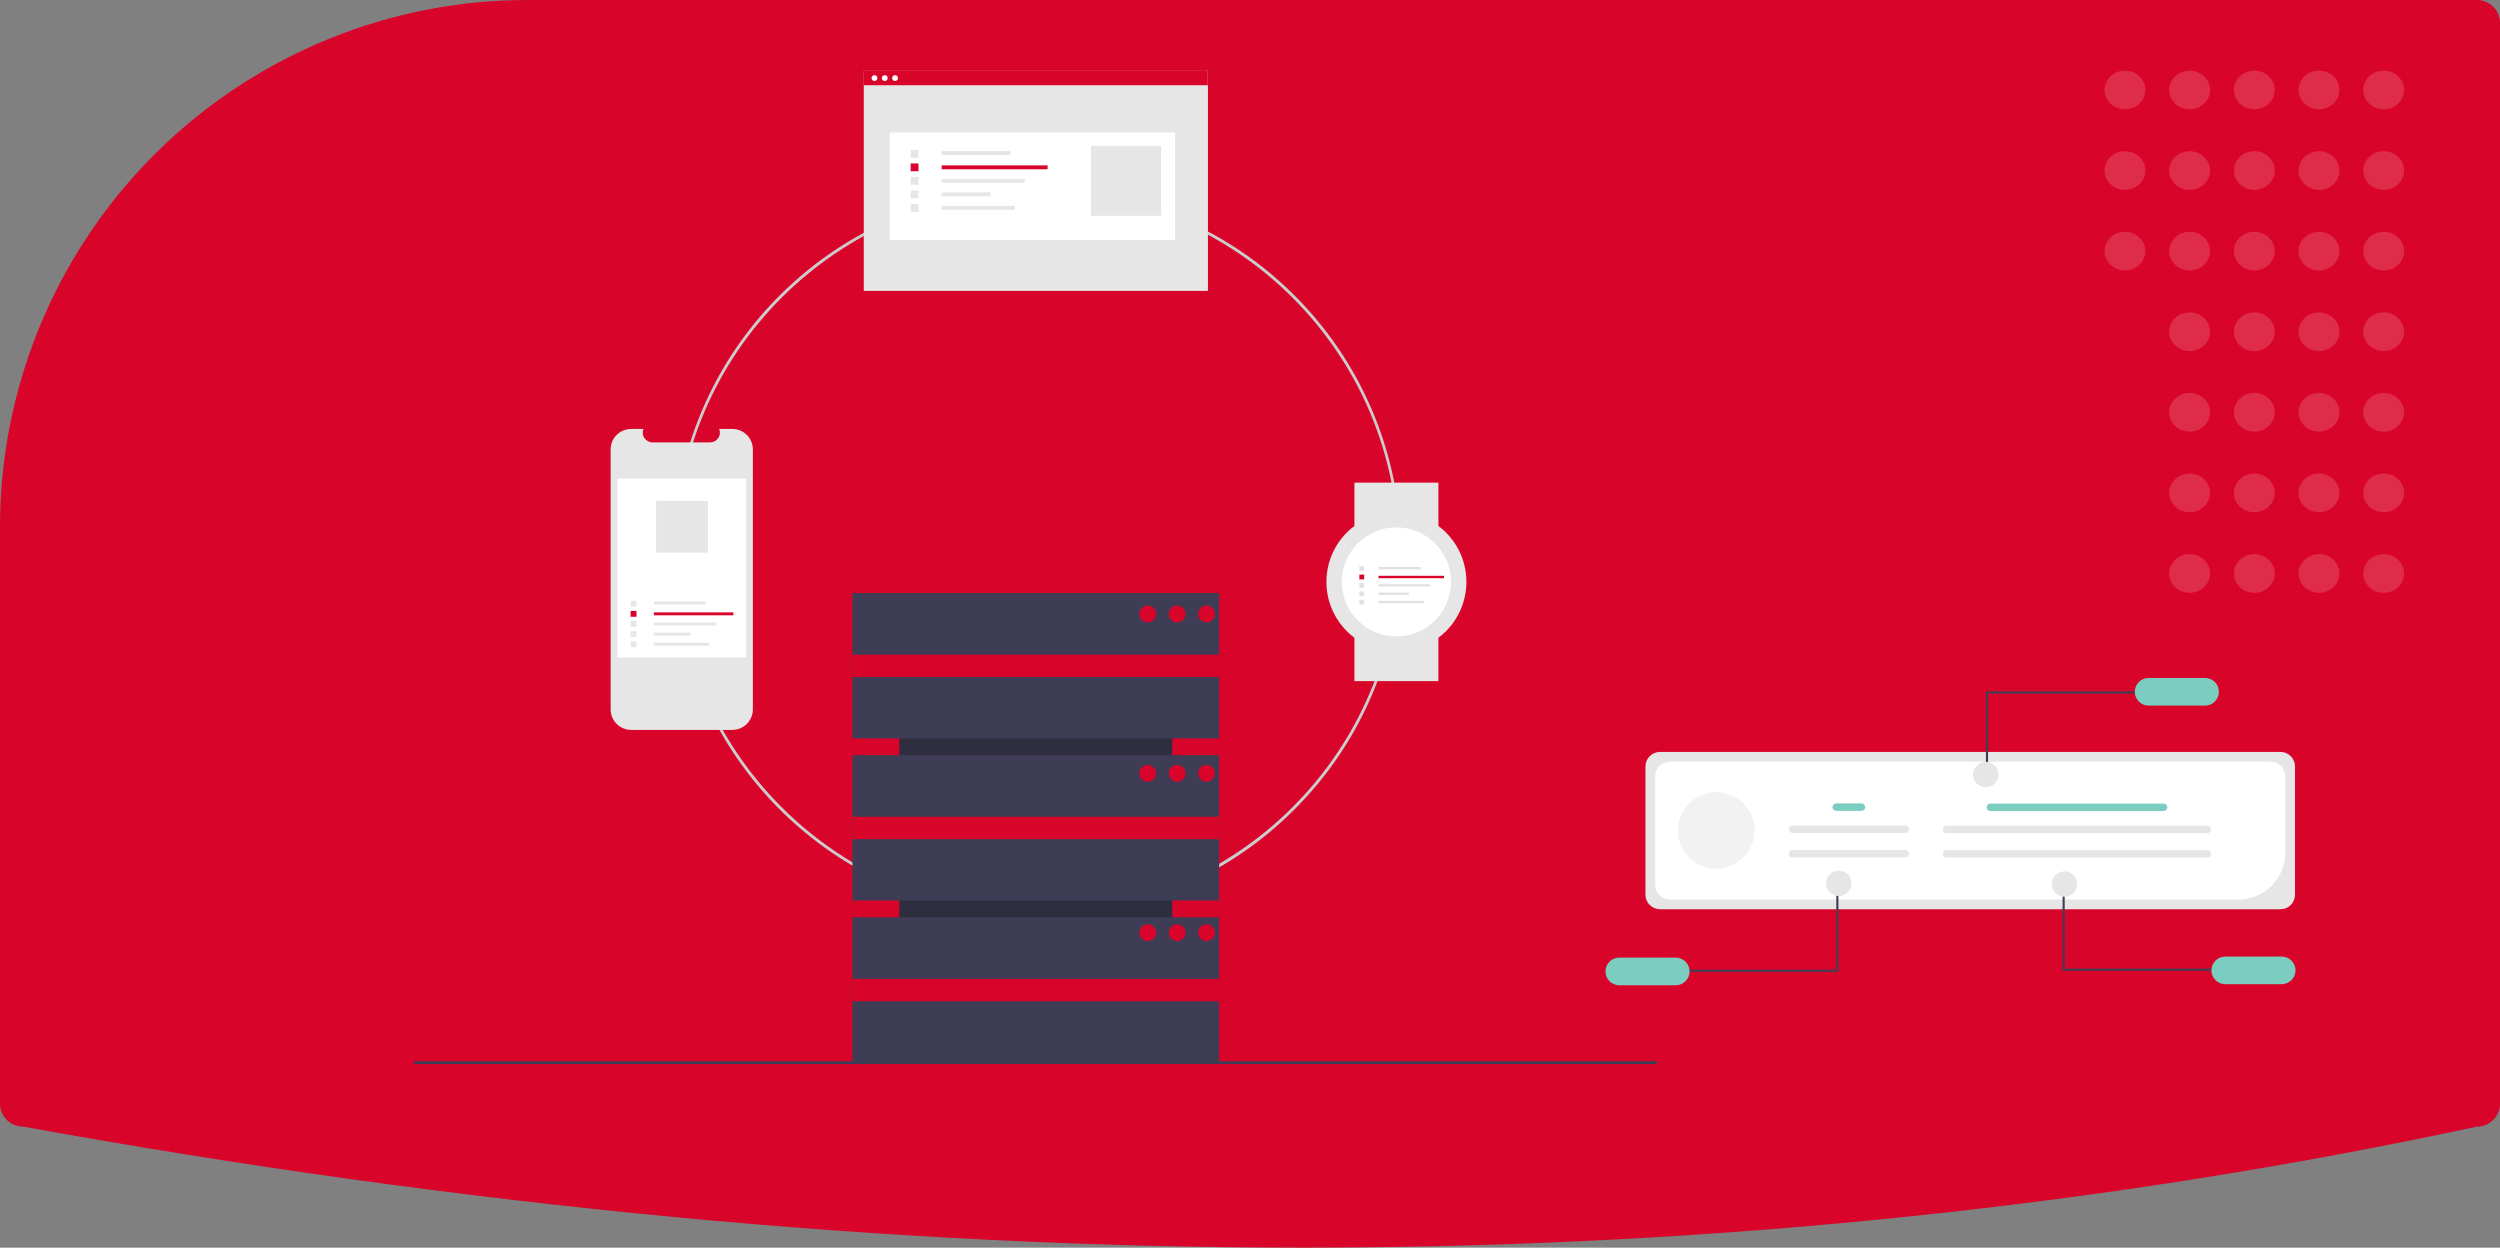 <svg width="531" height="265" viewBox="0 0 531 265" fill="none" xmlns="http://www.w3.org/2000/svg">
    <rect x="0" y="0" width="531" height="265" fill="#808080" stroke="none"/>
    <path
        d="M112.193 0C97.766 -0.025 83.472 2.746 70.1 8.157C69.562 8.378 69.022 8.599 68.481 8.826C48.16 17.394 30.822 31.764 18.64 50.136C6.458 68.507 -0.026 90.062 7.8969e-05 112.1V234.422C0.002 235.714 0.516 236.953 1.43 237.866C2.344 238.779 3.584 239.293 4.877 239.295L4.973 239.303C98.964 256.358 190.339 265 276.635 265C277.929 265 279.221 264.998 280.513 264.994C365.34 264.736 447.937 256.094 526.01 239.307L526.124 239.295C527.416 239.293 528.656 238.779 529.57 237.866C530.484 236.953 530.999 235.714 531 234.422V4.873C530.999 3.581 530.484 2.342 529.57 1.429C528.656 0.515 527.416 0.002 526.124 0L112.193 0Z"
        fill="#D90429" />
    <path
        d="M220.278 194.534C202.391 194.534 185.057 188.341 171.229 177.011C157.402 165.68 147.937 149.913 144.448 132.396C140.958 114.879 143.659 96.696 152.092 80.944C160.524 65.193 174.165 52.848 190.691 46.013C207.217 39.178 225.605 38.276 242.722 43.461C259.839 48.645 274.627 59.596 284.564 74.446C294.502 89.297 298.976 107.128 297.222 124.902C295.469 142.677 287.598 159.294 274.949 171.923C267.786 179.114 259.266 184.815 249.882 188.697C240.498 192.578 230.436 194.562 220.278 194.534V194.534ZM220.278 40.73C177.974 40.73 143.556 75.095 143.556 117.335C143.556 159.576 177.974 193.941 220.278 193.941C262.583 193.941 297 159.576 297 117.335C297 75.095 262.583 40.73 220.278 40.73V40.73Z"
        fill="#CCCCCC" />
    <path d="M248.987 206.111V128.338H191.014V206.111H248.987Z" fill="#2F2E41" />
    <path d="M258.946 125.963H181.054V156.835H258.946V125.963Z" fill="#3F3D56" />
    <path d="M258.946 160.397H181.054V191.269H258.946V160.397Z" fill="#3F3D56" />
    <path d="M258.946 194.831H181.054V225.703H258.946V194.831Z" fill="#3F3D56" />
    <path d="M258.946 139.053H181.054V143.802H258.946V139.053Z" fill="#D90429" />
    <path d="M258.946 173.487H181.054V178.237H258.946V173.487Z" fill="#D90429" />
    <path d="M258.946 207.921H181.054V212.671H258.946V207.921Z" fill="#D90429" />
    <path
        d="M243.784 132.197C244.769 132.197 245.568 131.399 245.568 130.416C245.568 129.432 244.769 128.635 243.784 128.635C242.799 128.635 242 129.432 242 130.416C242 131.399 242.799 132.197 243.784 132.197Z"
        fill="#D90429" />
    <path
        d="M250.027 132.197C251.012 132.197 251.811 131.399 251.811 130.416C251.811 129.432 251.012 128.635 250.027 128.635C249.042 128.635 248.243 129.432 248.243 130.416C248.243 131.399 249.042 132.197 250.027 132.197Z"
        fill="#D90429" />
    <path
        d="M256.27 132.197C257.255 132.197 258.054 131.399 258.054 130.416C258.054 129.432 257.255 128.635 256.27 128.635C255.285 128.635 254.487 129.432 254.487 130.416C254.487 131.399 255.285 132.197 256.27 132.197Z"
        fill="#D90429" />
    <path
        d="M243.784 166.037C244.769 166.037 245.568 165.24 245.568 164.256C245.568 163.273 244.769 162.475 243.784 162.475C242.799 162.475 242 163.273 242 164.256C242 165.24 242.799 166.037 243.784 166.037Z"
        fill="#D90429" />
    <path
        d="M250.027 166.037C251.012 166.037 251.811 165.24 251.811 164.256C251.811 163.273 251.012 162.475 250.027 162.475C249.042 162.475 248.243 163.273 248.243 164.256C248.243 165.24 249.042 166.037 250.027 166.037Z"
        fill="#D90429" />
    <path
        d="M256.27 166.037C257.255 166.037 258.054 165.24 258.054 164.256C258.054 163.273 257.255 162.475 256.27 162.475C255.285 162.475 254.487 163.273 254.487 164.256C254.487 165.24 255.285 166.037 256.27 166.037Z"
        fill="#D90429" />
    <path
        d="M243.784 199.878C244.769 199.878 245.568 199.08 245.568 198.097C245.568 197.113 244.769 196.316 243.784 196.316C242.799 196.316 242 197.113 242 198.097C242 199.08 242.799 199.878 243.784 199.878Z"
        fill="#D90429" />
    <path
        d="M250.027 199.878C251.012 199.878 251.811 199.08 251.811 198.097C251.811 197.113 251.012 196.316 250.027 196.316C249.042 196.316 248.243 197.113 248.243 198.097C248.243 199.08 249.042 199.878 250.027 199.878Z"
        fill="#D90429" />
    <path
        d="M256.27 199.878C257.255 199.878 258.054 199.08 258.054 198.097C258.054 197.113 257.255 196.316 256.27 196.316C255.285 196.316 254.487 197.113 254.487 198.097C254.487 199.08 255.285 199.878 256.27 199.878Z"
        fill="#D90429" />
    <path d="M352 225.406H88V226H352V225.406Z" fill="#3F3D56" />
    <path
        d="M159.91 95.464V150.675C159.91 151.83 159.45 152.938 158.632 153.755C157.814 154.571 156.705 155.03 155.548 155.031H134.06C132.903 155.031 131.793 154.572 130.974 153.755C130.156 152.938 129.696 151.831 129.696 150.675V95.464C129.696 94.309 130.156 93.201 130.974 92.384C131.793 91.568 132.903 91.109 134.06 91.109H136.666C136.538 91.423 136.49 91.764 136.524 92.102C136.559 92.439 136.677 92.763 136.866 93.044C137.056 93.326 137.312 93.557 137.611 93.717C137.911 93.876 138.246 93.96 138.585 93.96H150.837C151.176 93.96 151.511 93.876 151.811 93.717C152.11 93.557 152.366 93.326 152.556 93.044C152.745 92.763 152.863 92.439 152.898 92.102C152.932 91.764 152.884 91.423 152.756 91.109H155.548C156.705 91.109 157.814 91.568 158.632 92.385C159.45 93.202 159.91 94.309 159.91 95.464V95.464Z"
        fill="#E6E6E6" />
    <path d="M158.479 101.652H131.127V139.648H158.479V101.652Z" fill="white" />
    <path d="M149.81 127.78H138.893V128.403H149.81V127.78Z" fill="#E6E6E6" />
    <path d="M155.774 130.067H138.882V130.69H155.774V130.067Z" fill="#D90429" />
    <path d="M152.138 132.221H138.882V132.844H152.138V132.221Z" fill="#E6E6E6" />
    <path d="M146.68 134.376H138.882V134.999H146.68V134.376Z" fill="#E6E6E6" />
    <path d="M150.578 136.531H138.882V137.154H150.578V136.531Z" fill="#E6E6E6" />
    <path d="M135.19 127.601H133.942V128.846H135.19V127.601Z" fill="#E6E6E6" />
    <path d="M135.19 129.755H133.942V131.001H135.19V129.755Z" fill="#D90429" />
    <path d="M135.19 131.91H133.942V133.156H135.19V131.91Z" fill="#E6E6E6" />
    <path d="M135.19 134.065H133.942V135.31H135.19V134.065Z" fill="#E6E6E6" />
    <path d="M135.19 136.219H133.942V137.465H135.19V136.219Z" fill="#E6E6E6" />
    <path d="M150.358 106.402H139.358V117.384H150.358V106.402Z" fill="#E6E6E6" />
    <path d="M256.566 15.041H183.465V61.787H256.566V15.041Z" fill="#E6E6E6" />
    <path d="M249.583 28.119H188.976V50.987H249.583V28.119Z" fill="white" />
    <path d="M214.564 32.081H200.018V32.911H214.564V32.081Z" fill="#E6E6E6" />
    <path d="M222.511 35.128H200.004V35.958H222.511V35.128Z" fill="#D90429" />
    <path d="M217.667 37.999H200.004V38.829H217.667V37.999Z" fill="#E6E6E6" />
    <path d="M210.394 40.87H200.004V41.7H210.394V40.87Z" fill="#E6E6E6" />
    <path d="M215.589 43.741H200.004V44.571H215.589V43.741Z" fill="#E6E6E6" />
    <path d="M195.084 31.842H193.422V33.502H195.084V31.842Z" fill="#E6E6E6" />
    <path d="M195.084 34.713H193.422V36.373H195.084V34.713Z" fill="#D90429" />
    <path d="M195.084 37.584H193.422V39.244H195.084V37.584Z" fill="#E6E6E6" />
    <path d="M195.084 40.455H193.422V42.115H195.084V40.455Z" fill="#E6E6E6" />
    <path d="M195.084 43.326H193.422V44.986H195.084V43.326Z" fill="#E6E6E6" />
    <path d="M246.609 30.984H231.727V45.844H246.609V30.984Z" fill="#E6E6E6" />
    <path d="M256.535 15H183.434V18.101H256.535V15Z" fill="#D90429" />
    <path
        d="M185.742 17.208C186.086 17.208 186.365 16.929 186.365 16.585C186.365 16.242 186.086 15.963 185.742 15.963C185.398 15.963 185.119 16.242 185.119 16.585C185.119 16.929 185.398 17.208 185.742 17.208Z"
        fill="white" />
    <path
        d="M187.927 17.208C188.271 17.208 188.55 16.929 188.55 16.585C188.55 16.242 188.271 15.963 187.927 15.963C187.582 15.963 187.303 16.242 187.303 16.585C187.303 16.929 187.582 17.208 187.927 17.208Z"
        fill="white" />
    <path
        d="M190.112 17.208C190.456 17.208 190.735 16.929 190.735 16.585C190.735 16.242 190.456 15.963 190.112 15.963C189.767 15.963 189.488 16.242 189.488 16.585C189.488 16.929 189.767 17.208 190.112 17.208Z"
        fill="white" />
    <path d="M305.517 102.512H287.679V111.715H305.517V102.512Z" fill="#E6E6E6" />
    <path d="M305.517 135.462H287.679V144.664H305.517V135.462Z" fill="#E6E6E6" />
    <path
        d="M296.598 138.431C304.808 138.431 311.463 131.786 311.463 123.588C311.463 115.391 304.808 108.746 296.598 108.746C288.388 108.746 281.733 115.391 281.733 123.588C281.733 131.786 288.388 138.431 296.598 138.431Z"
        fill="#E6E6E6" />
    <path
        d="M296.598 135.165C303.001 135.165 308.193 129.982 308.193 123.588C308.193 117.195 303.001 112.011 296.598 112.011C290.194 112.011 285.003 117.195 285.003 123.588C285.003 129.982 290.194 135.165 296.598 135.165Z"
        fill="white" />
    <path d="M301.793 120.416H292.801V120.929H301.793V120.416Z" fill="#E2E2E2" />
    <path d="M306.706 122.3H292.792V122.813H306.706V122.3Z" fill="#D90429" />
    <path d="M303.711 124.075H292.792V124.588H303.711V124.075Z" fill="#E2E2E2" />
    <path d="M299.215 125.85H292.792V126.363H299.215V125.85Z" fill="#E2E2E2" />
    <path d="M302.427 127.625H292.792V128.138H302.427V127.625Z" fill="#E2E2E2" />
    <path d="M289.751 120.269H288.723V121.295H289.751V120.269Z" fill="#E2E2E2" />
    <path d="M289.751 122.044H288.723V123.07H289.751V122.044Z" fill="#D90429" />
    <path d="M289.751 123.819H288.723V124.845H289.751V123.819Z" fill="#E2E2E2" />
    <path d="M289.751 125.593H288.723V126.62H289.751V125.593Z" fill="#E2E2E2" />
    <path d="M289.751 127.368H288.723V128.394H289.751V127.368Z" fill="#E2E2E2" />
    <g opacity="0.4">
        <path opacity="0.4"
            d="M501.952 19.108C501.952 21.377 503.894 23.216 506.29 23.216C508.686 23.216 510.628 21.377 510.628 19.108C510.628 16.839 508.686 15 506.29 15C503.894 15 501.952 16.839 501.952 19.108Z"
            fill="white" />
        <path opacity="0.4"
            d="M501.952 36.224C501.952 38.493 503.894 40.332 506.29 40.332C508.686 40.332 510.628 38.493 510.628 36.224C510.628 33.955 508.686 32.116 506.29 32.116C503.894 32.116 501.952 33.955 501.952 36.224Z"
            fill="white" />
        <path opacity="0.4"
            d="M501.952 53.34C501.952 55.609 503.894 57.448 506.29 57.448C508.686 57.448 510.628 55.609 510.628 53.34C510.628 51.072 508.686 49.232 506.29 49.232C503.894 49.232 501.952 51.072 501.952 53.34Z"
            fill="white" />
        <path opacity="0.4"
            d="M501.952 70.457C501.952 72.725 503.894 74.564 506.29 74.564C508.686 74.564 510.628 72.725 510.628 70.457C510.628 68.188 508.686 66.349 506.29 66.349C503.894 66.349 501.952 68.188 501.952 70.457Z"
            fill="white" />
        <path opacity="0.4"
            d="M501.952 87.573C501.952 89.841 503.894 91.681 506.29 91.681C508.686 91.681 510.628 89.841 510.628 87.573C510.628 85.304 508.686 83.465 506.29 83.465C503.894 83.465 501.952 85.304 501.952 87.573Z"
            fill="white" />
        <path opacity="0.4"
            d="M501.952 104.689C501.952 106.958 503.894 108.797 506.29 108.797C508.686 108.797 510.628 106.958 510.628 104.689C510.628 102.42 508.686 100.581 506.29 100.581C503.894 100.581 501.952 102.42 501.952 104.689Z"
            fill="white" />
        <path opacity="0.4"
            d="M501.952 121.805C501.952 124.074 503.894 125.913 506.29 125.913C508.686 125.913 510.628 124.074 510.628 121.805C510.628 119.536 508.686 117.697 506.29 117.697C503.894 117.697 501.952 119.536 501.952 121.805Z"
            fill="white" />
        <path opacity="0.4"
            d="M488.214 19.108C488.214 21.377 490.156 23.216 492.552 23.216C494.948 23.216 496.89 21.377 496.89 19.108C496.89 16.839 494.948 15 492.552 15C490.156 15 488.214 16.839 488.214 19.108Z"
            fill="white" />
        <path opacity="0.4"
            d="M488.214 36.224C488.214 38.493 490.156 40.332 492.552 40.332C494.948 40.332 496.89 38.493 496.89 36.224C496.89 33.955 494.948 32.116 492.552 32.116C490.156 32.116 488.214 33.955 488.214 36.224Z"
            fill="white" />
        <path opacity="0.4"
            d="M488.214 53.34C488.214 55.609 490.156 57.448 492.552 57.448C494.948 57.448 496.89 55.609 496.89 53.34C496.89 51.072 494.948 49.232 492.552 49.232C490.156 49.232 488.214 51.072 488.214 53.34Z"
            fill="white" />
        <path opacity="0.4"
            d="M488.214 70.457C488.214 72.725 490.156 74.564 492.552 74.564C494.948 74.564 496.89 72.725 496.89 70.457C496.89 68.188 494.948 66.349 492.552 66.349C490.156 66.349 488.214 68.188 488.214 70.457Z"
            fill="white" />
        <path opacity="0.4"
            d="M488.214 87.573C488.214 89.841 490.156 91.681 492.552 91.681C494.948 91.681 496.89 89.841 496.89 87.573C496.89 85.304 494.948 83.465 492.552 83.465C490.156 83.465 488.214 85.304 488.214 87.573Z"
            fill="white" />
        <path opacity="0.4"
            d="M488.214 104.689C488.214 106.958 490.156 108.797 492.552 108.797C494.948 108.797 496.89 106.958 496.89 104.689C496.89 102.42 494.948 100.581 492.552 100.581C490.156 100.581 488.214 102.42 488.214 104.689Z"
            fill="white" />
        <path opacity="0.4"
            d="M488.214 121.805C488.214 124.074 490.156 125.913 492.552 125.913C494.948 125.913 496.89 124.074 496.89 121.805C496.89 119.536 494.948 117.697 492.552 117.697C490.156 117.697 488.214 119.536 488.214 121.805Z"
            fill="white" />
        <path opacity="0.4"
            d="M474.476 19.108C474.476 21.377 476.418 23.216 478.814 23.216C481.21 23.216 483.152 21.377 483.152 19.108C483.152 16.839 481.21 15 478.814 15C476.418 15 474.476 16.839 474.476 19.108Z"
            fill="white" />
        <path opacity="0.4"
            d="M474.476 36.224C474.476 38.493 476.418 40.332 478.814 40.332C481.21 40.332 483.152 38.493 483.152 36.224C483.152 33.955 481.21 32.116 478.814 32.116C476.418 32.116 474.476 33.955 474.476 36.224Z"
            fill="white" />
        <path opacity="0.4"
            d="M474.476 53.34C474.476 55.609 476.418 57.448 478.814 57.448C481.21 57.448 483.152 55.609 483.152 53.34C483.152 51.072 481.21 49.232 478.814 49.232C476.418 49.232 474.476 51.072 474.476 53.34Z"
            fill="white" />
        <path opacity="0.4"
            d="M474.476 70.457C474.476 72.725 476.418 74.564 478.814 74.564C481.21 74.564 483.152 72.725 483.152 70.457C483.152 68.188 481.21 66.349 478.814 66.349C476.418 66.349 474.476 68.188 474.476 70.457Z"
            fill="white" />
        <path opacity="0.4"
            d="M474.476 87.573C474.476 89.841 476.418 91.681 478.814 91.681C481.21 91.681 483.152 89.841 483.152 87.573C483.152 85.304 481.21 83.465 478.814 83.465C476.418 83.465 474.476 85.304 474.476 87.573Z"
            fill="white" />
        <path opacity="0.4"
            d="M474.476 104.689C474.476 106.958 476.418 108.797 478.814 108.797C481.21 108.797 483.152 106.958 483.152 104.689C483.152 102.42 481.21 100.581 478.814 100.581C476.418 100.581 474.476 102.42 474.476 104.689Z"
            fill="white" />
        <path opacity="0.4"
            d="M474.476 121.805C474.476 124.074 476.418 125.913 478.814 125.913C481.21 125.913 483.152 124.074 483.152 121.805C483.152 119.536 481.21 117.697 478.814 117.697C476.418 117.697 474.476 119.536 474.476 121.805Z"
            fill="white" />
        <path opacity="0.4"
            d="M460.738 19.108C460.738 21.377 462.68 23.216 465.076 23.216C467.472 23.216 469.414 21.377 469.414 19.108C469.414 16.839 467.472 15 465.076 15C462.68 15 460.738 16.839 460.738 19.108Z"
            fill="white" />
        <path opacity="0.4"
            d="M460.738 36.224C460.738 38.493 462.68 40.332 465.076 40.332C467.472 40.332 469.414 38.493 469.414 36.224C469.414 33.955 467.472 32.116 465.076 32.116C462.68 32.116 460.738 33.955 460.738 36.224Z"
            fill="white" />
        <path opacity="0.4"
            d="M447 19.108C447 21.377 448.942 23.216 451.338 23.216C453.734 23.216 455.677 21.377 455.677 19.108C455.677 16.839 453.734 15 451.338 15C448.942 15 447 16.839 447 19.108Z"
            fill="white" />
        <path opacity="0.4"
            d="M447 36.224C447 38.493 448.942 40.332 451.338 40.332C453.734 40.332 455.677 38.493 455.677 36.224C455.677 33.955 453.734 32.116 451.338 32.116C448.942 32.116 447 33.955 447 36.224Z"
            fill="white" />
        <path opacity="0.4"
            d="M447 53.34C447 55.609 448.942 57.448 451.338 57.448C453.734 57.448 455.677 55.609 455.677 53.34C455.677 51.072 453.734 49.232 451.338 49.232C448.942 49.232 447 51.072 447 53.34Z"
            fill="white" />
        <path opacity="0.4"
            d="M460.738 53.34C460.738 55.609 462.68 57.448 465.076 57.448C467.472 57.448 469.414 55.609 469.414 53.34C469.414 51.072 467.472 49.232 465.076 49.232C462.68 49.232 460.738 51.072 460.738 53.34Z"
            fill="white" />
        <path opacity="0.4"
            d="M460.738 70.457C460.738 72.725 462.68 74.564 465.076 74.564C467.472 74.564 469.414 72.725 469.414 70.457C469.414 68.188 467.472 66.349 465.076 66.349C462.68 66.349 460.738 68.188 460.738 70.457Z"
            fill="white" />
        <path opacity="0.4"
            d="M460.738 87.573C460.738 89.841 462.68 91.681 465.076 91.681C467.472 91.681 469.414 89.841 469.414 87.573C469.414 85.304 467.472 83.465 465.076 83.465C462.68 83.465 460.738 85.304 460.738 87.573Z"
            fill="white" />
        <path opacity="0.4"
            d="M460.738 104.689C460.738 106.958 462.68 108.797 465.076 108.797C467.472 108.797 469.414 106.958 469.414 104.689C469.414 102.42 467.472 100.581 465.076 100.581C462.68 100.581 460.738 102.42 460.738 104.689Z"
            fill="white" />
        <path opacity="0.4"
            d="M460.738 121.805C460.738 124.074 462.68 125.913 465.076 125.913C467.472 125.913 469.414 124.074 469.414 121.805C469.414 119.536 467.472 117.697 465.076 117.697C462.68 117.697 460.738 119.536 460.738 121.805Z"
            fill="white" />
    </g>
    <g clip-path="url(#clip0_1_284)">
        <path
            d="M484.385 193.122H352.574C351.758 193.121 350.976 192.797 350.399 192.221C349.822 191.645 349.498 190.864 349.497 190.049V162.784C349.498 161.969 349.822 161.188 350.399 160.611C350.976 160.035 351.758 159.711 352.574 159.71H484.385C485.201 159.711 485.983 160.035 486.56 160.611C487.137 161.188 487.462 161.969 487.463 162.784V190.049C487.462 190.864 487.137 191.645 486.56 192.221C485.983 192.797 485.201 193.121 484.385 193.122Z"
            fill="#E6E6E6" />
        <path
            d="M475.489 191.049H354.65C353.834 191.048 353.052 190.724 352.475 190.148C351.898 189.572 351.574 188.79 351.573 187.976V164.859C351.574 164.044 351.898 163.262 352.475 162.686C353.052 162.11 353.834 161.786 354.65 161.785H482.31C483.126 161.786 483.908 162.11 484.485 162.686C485.061 163.262 485.386 164.044 485.387 164.859V181.163C485.384 183.784 484.34 186.297 482.485 188.15C480.629 190.004 478.113 191.046 475.489 191.049V191.049Z"
            fill="white" />
        <path
            d="M459.553 172.265H422.752C422.541 172.265 422.339 172.181 422.19 172.033C422.042 171.884 421.958 171.683 421.958 171.472C421.958 171.262 422.042 171.06 422.19 170.912C422.339 170.763 422.541 170.68 422.752 170.68H459.553C459.763 170.68 459.965 170.763 460.114 170.912C460.263 171.06 460.346 171.262 460.346 171.472C460.346 171.683 460.263 171.884 460.114 172.033C459.965 172.181 459.763 172.265 459.553 172.265V172.265Z"
            fill="#7BCEBF" />
        <path
            d="M468.867 176.97H413.437C413.226 176.97 413.025 176.886 412.876 176.738C412.727 176.589 412.643 176.388 412.643 176.177C412.643 175.967 412.727 175.765 412.876 175.617C413.025 175.468 413.226 175.385 413.437 175.385H468.867C469.078 175.385 469.28 175.468 469.429 175.617C469.577 175.765 469.661 175.967 469.661 176.177C469.661 176.388 469.577 176.589 469.429 176.738C469.28 176.886 469.078 176.97 468.867 176.97V176.97Z"
            fill="#E6E6E6" />
        <path
            d="M468.867 182.154H413.437C413.226 182.154 413.025 182.071 412.876 181.922C412.727 181.774 412.643 181.572 412.643 181.362C412.643 181.152 412.727 180.95 412.876 180.801C413.025 180.653 413.226 180.569 413.437 180.569H468.867C469.078 180.569 469.28 180.653 469.429 180.801C469.577 180.95 469.661 181.152 469.661 181.362C469.661 181.572 469.577 181.774 469.429 181.922C469.28 182.071 469.078 182.154 468.867 182.154V182.154Z"
            fill="#E6E6E6" />
        <path d="M422.262 164.257H421.81V146.857H454.519V147.309H422.262V164.257Z" fill="#3F3D56" />
        <path
            d="M468.352 144H456.367C455.588 144 454.84 144.309 454.289 144.86C453.738 145.411 453.428 146.157 453.428 146.936C453.428 147.715 453.738 148.461 454.289 149.012C454.84 149.563 455.588 149.872 456.367 149.872H468.352C469.131 149.872 469.879 149.563 470.43 149.012C470.981 148.461 471.291 147.715 471.291 146.936C471.291 146.157 470.981 145.411 470.43 144.86C469.879 144.309 469.131 144 468.352 144V144Z"
            fill="#7BCEBF" />
        <path
            d="M421.774 167.213C423.266 167.213 424.475 166.005 424.475 164.515C424.475 163.025 423.266 161.817 421.774 161.817C420.282 161.817 419.073 163.025 419.073 164.515C419.073 166.005 420.282 167.213 421.774 167.213Z"
            fill="#E6E6E6" />
        <path d="M438.543 188.787H438.09V206.187H470.8V205.735H438.543V188.787Z" fill="#3F3D56" />
        <path
            d="M487.571 206.108C487.571 205.33 487.261 204.583 486.71 204.033C486.159 203.482 485.411 203.173 484.632 203.172H472.648C471.868 203.172 471.12 203.481 470.569 204.032C470.018 204.583 469.708 205.329 469.708 206.108C469.708 206.887 470.018 207.633 470.569 208.184C471.12 208.735 471.868 209.044 472.648 209.044H484.632C485.411 209.043 486.159 208.734 486.71 208.183C487.261 207.633 487.571 206.886 487.571 206.108V206.108Z"
            fill="#7BCEBF" />
        <path
            d="M438.506 190.475C439.998 190.475 441.208 189.267 441.208 187.777C441.208 186.287 439.998 185.079 438.506 185.079C437.015 185.079 435.805 186.287 435.805 187.777C435.805 189.267 437.015 190.475 438.506 190.475Z"
            fill="#E6E6E6" />
        <path d="M390.029 189.013H390.481V206.413H357.772V205.961H390.029V189.013Z" fill="#3F3D56" />
        <path
            d="M343.94 209.27H355.924C356.703 209.27 357.451 208.961 358.002 208.41C358.553 207.859 358.863 207.113 358.863 206.334C358.863 205.555 358.553 204.808 358.002 204.258C357.451 203.707 356.703 203.398 355.924 203.398H343.94C343.16 203.398 342.412 203.707 341.861 204.258C341.31 204.808 341 205.555 341 206.334C341 207.113 341.31 207.859 341.861 208.41C342.412 208.961 343.16 209.27 343.94 209.27Z"
            fill="#7BCEBF" />
        <path
            d="M390.57 190.324C392.062 190.324 393.271 189.116 393.271 187.626C393.271 186.136 392.062 184.928 390.57 184.928C389.078 184.928 387.869 186.136 387.869 187.626C387.869 189.116 389.078 190.324 390.57 190.324Z"
            fill="#E6E6E6" />
        <path
            d="M364.54 184.505C369.036 184.505 372.68 180.865 372.68 176.374C372.68 171.884 369.036 168.244 364.54 168.244C360.044 168.244 356.4 171.884 356.4 176.374C356.4 180.865 360.044 184.505 364.54 184.505Z"
            fill="#F2F2F2" />
        <path
            d="M395.383 172.222H390.012C389.801 172.222 389.599 172.139 389.45 171.99C389.302 171.842 389.218 171.64 389.218 171.43C389.218 171.219 389.302 171.018 389.45 170.869C389.599 170.721 389.801 170.637 390.012 170.637H395.383C395.593 170.637 395.795 170.721 395.944 170.869C396.093 171.018 396.176 171.219 396.176 171.43C396.176 171.64 396.093 171.842 395.944 171.99C395.795 172.139 395.593 172.222 395.383 172.222Z"
            fill="#7BCEBF" />
        <path
            d="M404.697 176.927H380.697C380.486 176.927 380.285 176.844 380.136 176.695C379.987 176.547 379.903 176.345 379.903 176.135C379.903 175.924 379.987 175.723 380.136 175.574C380.285 175.426 380.486 175.342 380.697 175.342H404.697C404.908 175.342 405.11 175.426 405.258 175.574C405.407 175.723 405.491 175.924 405.491 176.135C405.491 176.345 405.407 176.547 405.258 176.695C405.11 176.844 404.908 176.927 404.697 176.927V176.927Z"
            fill="#E6E6E6" />
        <path
            d="M404.697 182.112H380.697C380.486 182.112 380.285 182.028 380.136 181.88C379.987 181.731 379.903 181.529 379.903 181.319C379.903 181.109 379.987 180.907 380.136 180.759C380.285 180.61 380.486 180.526 380.697 180.526H404.697C404.908 180.526 405.11 180.61 405.258 180.759C405.407 180.907 405.491 181.109 405.491 181.319C405.491 181.529 405.407 181.731 405.258 181.88C405.11 182.028 404.908 182.112 404.697 182.112V182.112Z"
            fill="#E6E6E6" />
    </g>
    <defs>
        <clipPath id="clip0_1_284">
            <rect width="152" height="66" fill="white" transform="translate(341 144)" />
        </clipPath>
    </defs>
</svg>